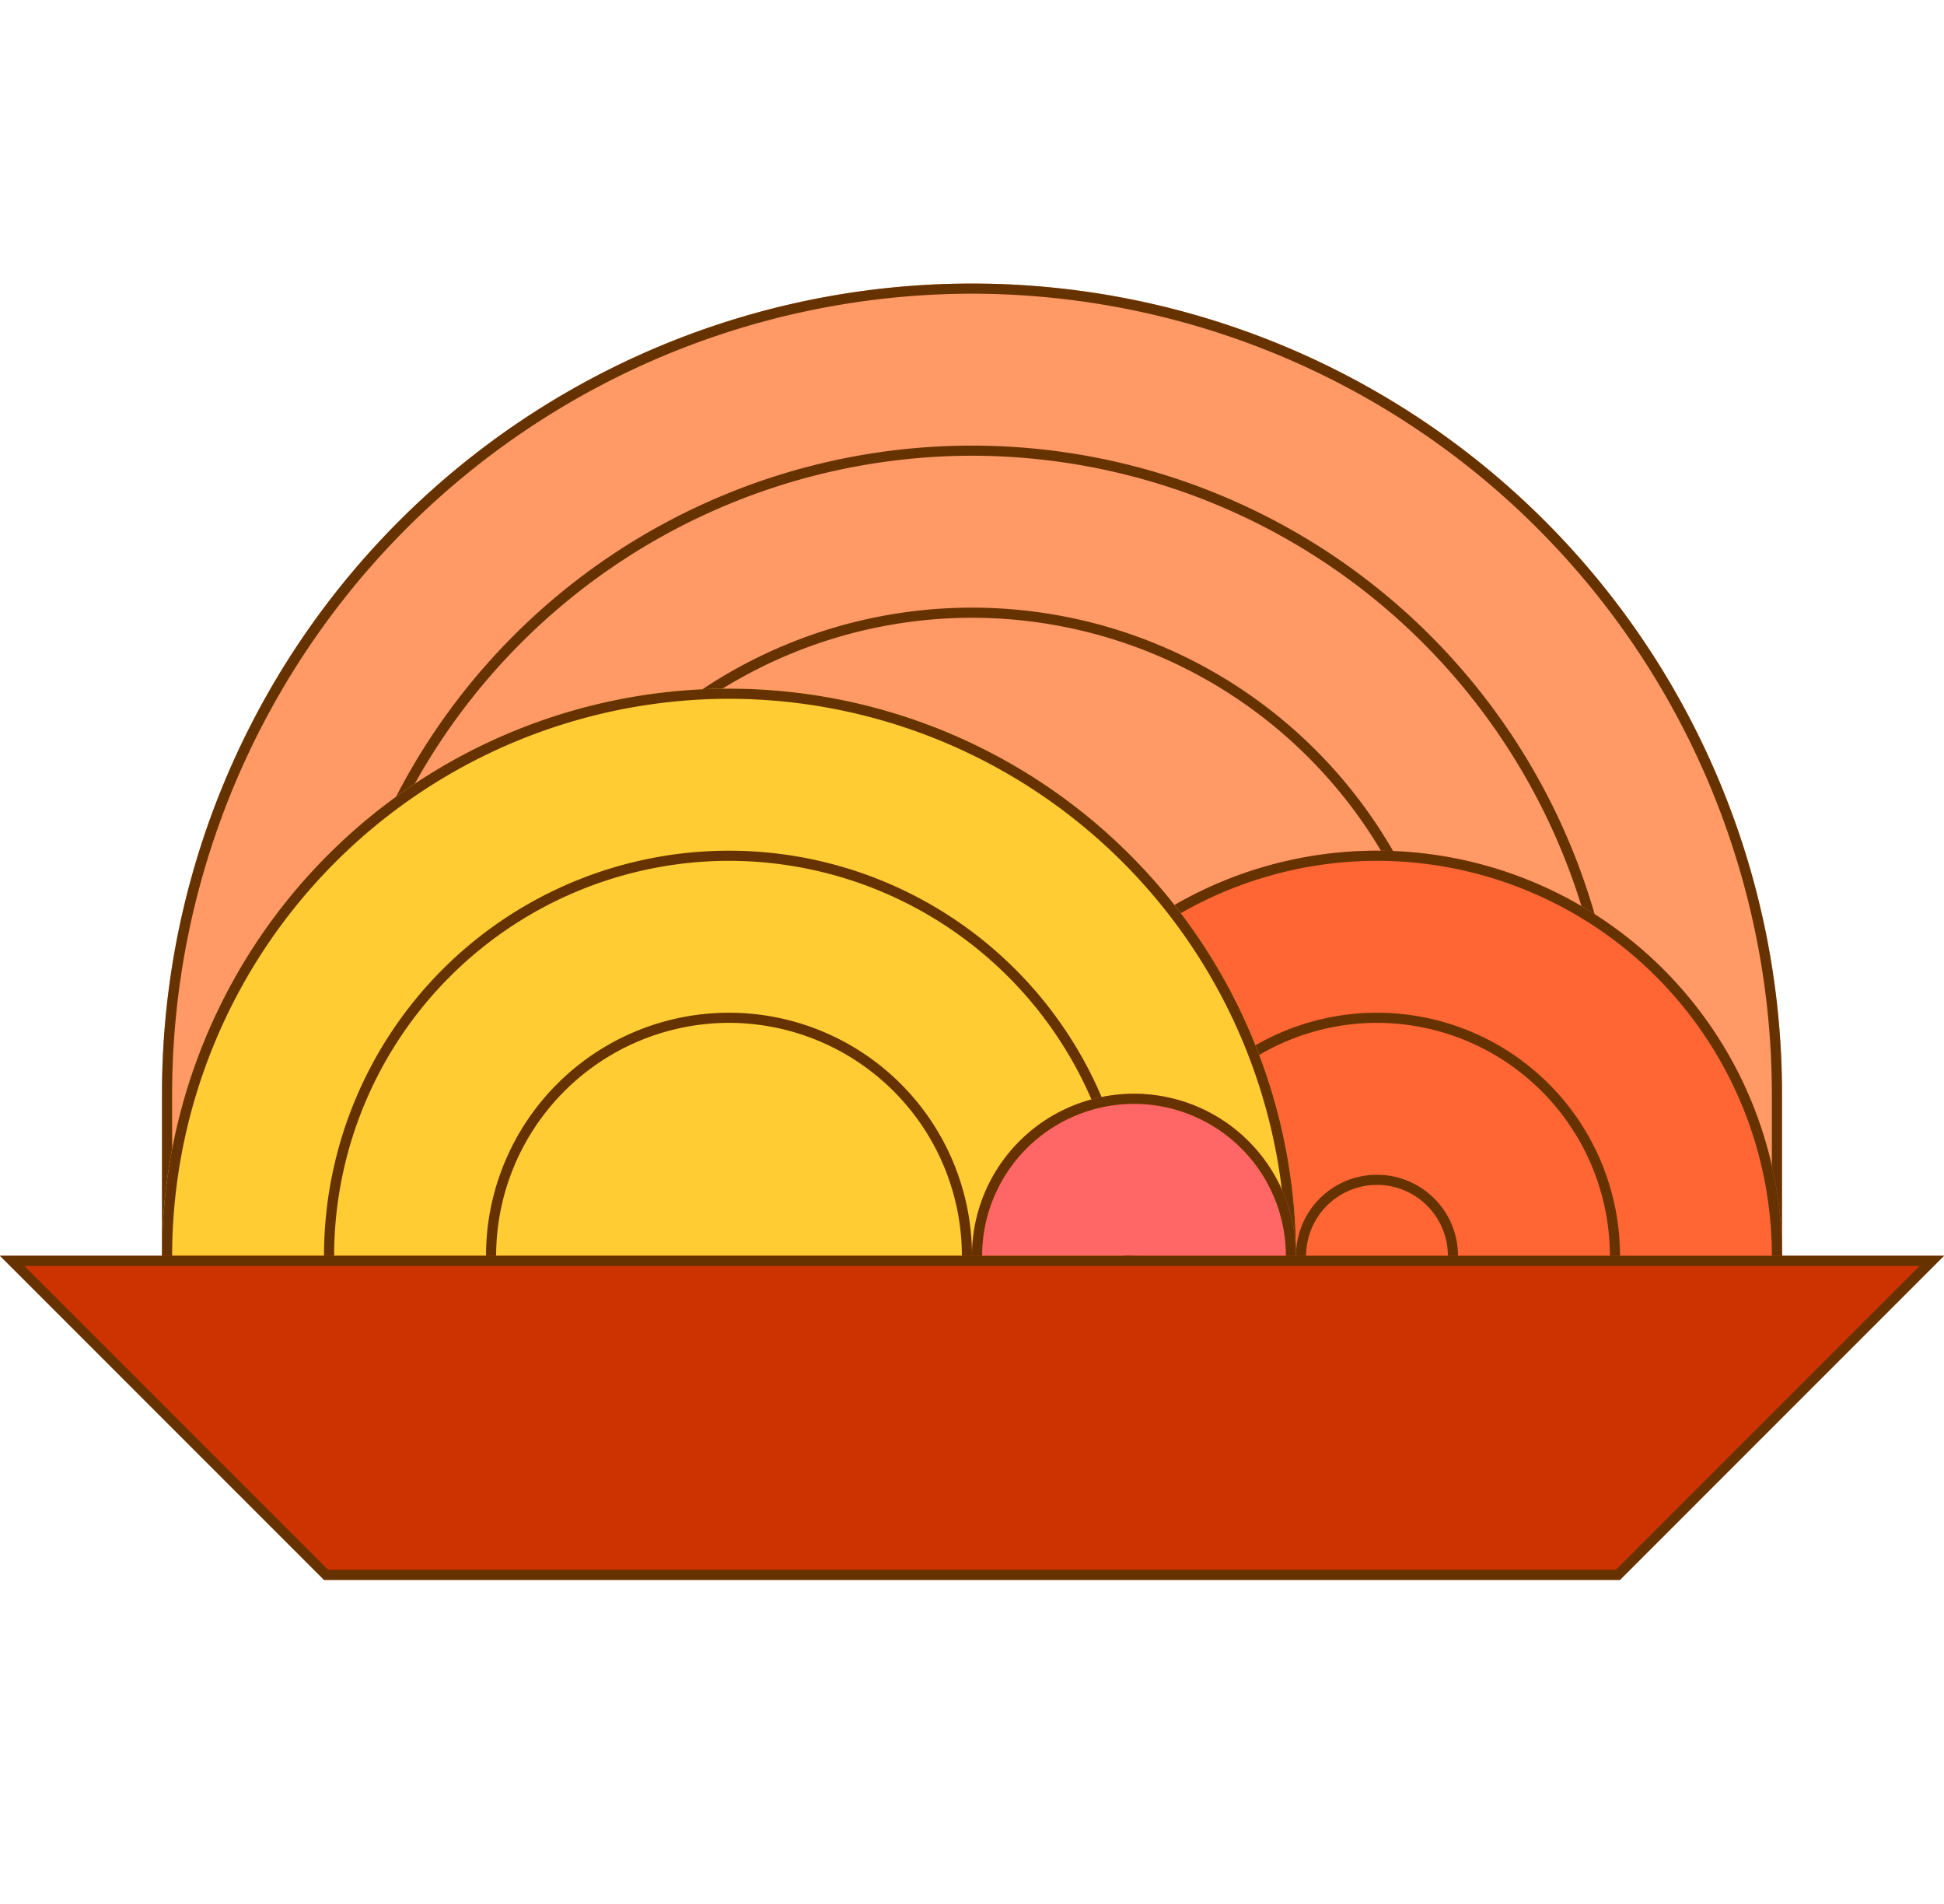<svg id="napolitann_1x" data-name="napolitann@1x" xmlns="http://www.w3.org/2000/svg" viewBox="0 0 48 47">
  <title>napolitann@1x</title>
  <g>
    <path d="M44,27A20,20,0,0,0,4,27v6H44Z" fill="#f96"/>
    <path d="M8,27a16,16,0,0,1,32,0v6H8Z" fill="#f96"/>
    <path d="M36,27a12,12,0,0,0-24,0v6H36Z" fill="#f96"/>
    <path d="M24,7.25A19.772,19.772,0,0,1,43.75,27v5.75H4.25V27A19.772,19.772,0,0,1,24,7.25M24,7A20,20,0,0,0,4,27v6H44V27A20,20,0,0,0,24,7Z" fill="#630"/>
    <path d="M24,11.25A15.768,15.768,0,0,1,39.75,27v5.75H8.25V27A15.768,15.768,0,0,1,24,11.25M24,11A16,16,0,0,0,8,27v6H40V27A16,16,0,0,0,24,11Z" fill="#630"/>
    <path d="M24,15.25A11.763,11.763,0,0,1,35.75,27v5.75H12.25V27A11.763,11.763,0,0,1,24,15.25M24,15A12,12,0,0,0,12,27v6H36V27A12,12,0,0,0,24,15Z" fill="#630"/>
  </g>
  <g>
    <path d="M44,31a10,10,0,0,0-20,0" fill="#f63"/>
    <path d="M28,31a6,6,0,0,1,12,0" fill="#f63"/>
    <path d="M36,31a2,2,0,0,0-4,0" fill="#f63"/>
    <path d="M34,21.25A9.761,9.761,0,0,1,43.75,31v1.75H24.25V31A9.761,9.761,0,0,1,34,21.25M34,21A10,10,0,0,0,24,31v2H44V31A10,10,0,0,0,34,21Z" fill="#630"/>
    <path d="M34,25.25A5.757,5.757,0,0,1,39.75,31v1.75H28.25V31A5.757,5.757,0,0,1,34,25.25M34,25a6,6,0,0,0-6,6v2H40V31a6,6,0,0,0-6-6Z" fill="#630"/>
    <path d="M34,29.25A1.752,1.752,0,0,1,35.75,31v1.75h-3.5V31A1.752,1.752,0,0,1,34,29.25M34,29a2,2,0,0,0-2,2v2h4V31a2,2,0,0,0-2-2Z" fill="#630"/>
  </g>
  <g>
    <path d="M4,31a14,14,0,0,1,28,0" fill="#fc3"/>
    <path d="M8,31a10,10,0,0,1,20,0" fill="#fc3"/>
    <path d="M12,31a6,6,0,0,1,12,0" fill="#fc3"/>
    <path d="M18,17.25A13.766,13.766,0,0,1,31.75,31v1.75H4.25V31A13.766,13.766,0,0,1,18,17.25M18,17A14,14,0,0,0,4,31v2H32V31A14,14,0,0,0,18,17Z" fill="#630"/>
    <path d="M18,21.25A9.761,9.761,0,0,1,27.75,31v1.75H8.25V31A9.761,9.761,0,0,1,18,21.25M18,21A10,10,0,0,0,8,31v2H28V31A10,10,0,0,0,18,21Z" fill="#630"/>
    <path d="M18,25.25A5.757,5.757,0,0,1,23.75,31v1.75H12.25V31A5.757,5.757,0,0,1,18,25.25M18,25a6,6,0,0,0-6,6v2H24V31a6,6,0,0,0-6-6Z" fill="#630"/>
  </g>
  <g>
    <path d="M24,31a4,4,0,0,1,8,0" fill="#f66"/>
    <path d="M28,27.25A3.754,3.754,0,0,1,31.75,31v1.75h-7.5V31A3.754,3.754,0,0,1,28,27.25M28,27a4,4,0,0,0-4,4v2h8V31a4,4,0,0,0-4-4Z" fill="#630"/>
  </g>
  <g>
    <polygon points="8 39 0 31 48 31 40 39 8 39" fill="#c30"/>
    <path d="M47.4,31.25l-7.5,7.5H8.1L.6,31.25H47.4M48,31H0l8,8H40l8-8Z" fill="#630"/>
  </g>
</svg>
